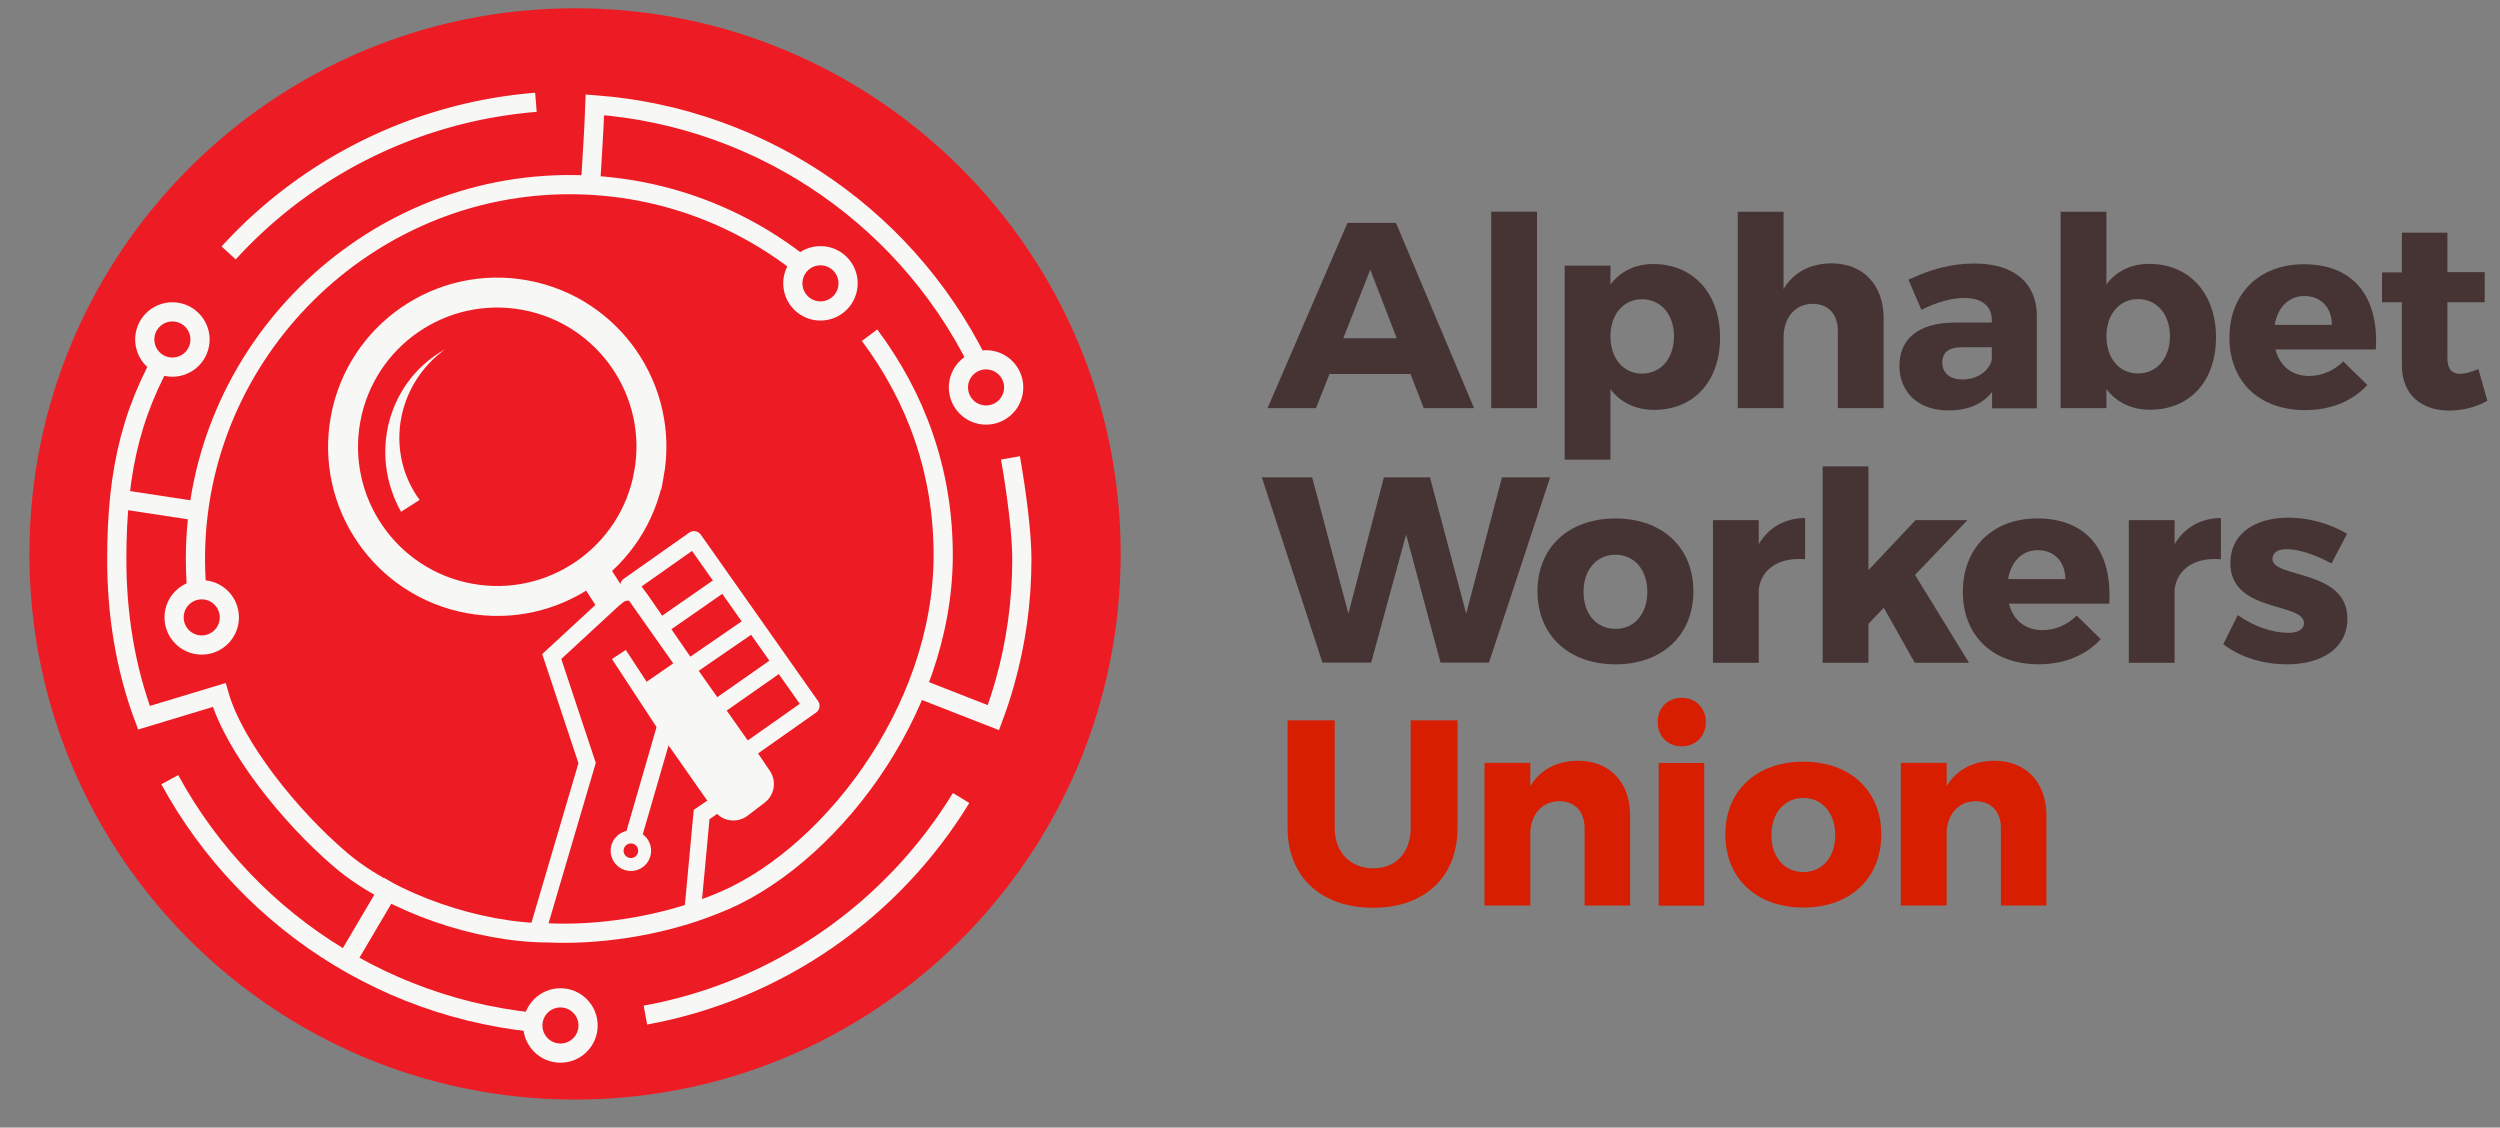 <?xml version="1.0" encoding="UTF-8"?>
<svg width="698.82" height="315.2" version="1.1" viewBox="0 0 698.82 315.2" xml:space="preserve" xmlns="http://www.w3.org/2000/svg" xmlns:cc="http://creativecommons.org/ns#" xmlns:dc="http://purl.org/dc/elements/1.1/" xmlns:rdf="http://www.w3.org/1999/02/22-rdf-syntax-ns#"><rect x="0" y="0" width="698.82" height="315.2" fill="#808080" stroke="none"/><g transform="matrix(1.333 0 0 -1.333 6664.3 -5495.2)"><g transform="translate(-904.97 586.88)"><g transform="matrix(.75 0 0 -.75 -515.71 -24.43)"><path class="awu-red-fill" transform="matrix(1.333 0 0 -1.333 1479.6 808.51)" d="m-4454.6-4195.7c0-63.208-51.24-114.45-114.45-114.45-63.209 0-114.45 51.24-114.45 114.45 0 63.209 51.24 114.45 114.45 114.45 63.208 0 114.45-51.24 114.45-114.45" fill="#ed1c24"/><g transform="translate(1479.6 -145.57)" stroke="#f7f7f5" stroke-width="5.366"><g fill="none"><g><g stroke-miterlimit="10"><path class="awu-white-stroke" d="m-6008.2 6485.8c13.03 17.443 20.59 38.032 20.59 61.479 0 44.413-33.13 85.899-63.71 97.633-16.231 6.611-34.122 8.601-46.709 7.999-19.569-0.01-43.884-8.353-58.054-20.417-14.17-12.065-29.813-31.626-33.956-46.096l-21.034 6.357c-5.144-13.788-7.604-28.712-7.604-44.293 0-25.513 4.311-43.612 17.284-63.497"/><path class="awu-white-stroke" d="m-6193.8 6572.8c-1.886-7.858-2.884-16.061-2.884-24.497 0-57.715 47.819-105.1 105.53-104.6 29.098 0.254 55.36 12.388 74.173 31.789"/><path class="awu-white-stroke" d="m-6217.6 6531.7 20.924 3.188"/><path class="awu-white-stroke" d="m-5968.8 6520.1c1.805 10.28 3.197 21.548 3.182 28.337 0 11.982-1.663 23.576-4.771 34.563-0.933 3.3-1.997 6.545-3.185 9.73l-21.274-8.316"/></g><path class="awu-white-stroke" d="m-5975.9 6497.6c-19.705-43.435-61.538-72.658-109.1-76.213-0.305 8.109-0.582 11.496-1.201 22.088"/></g><path class="awu-white-stroke" d="m-6187.4 6462.8a130.48 130.48 0 0 1 85.917-42.118" stroke-linejoin="round"/><path class="awu-white-stroke" d="m-6088.6 6678.6c-49.754 0-93.036-27.705-115.26-68.53" stroke-miterlimit="10"/><path class="awu-white-stroke" d="m-5982.6 6615.2c-19.108 31.253-50.932 53.884-88.278 60.699" stroke-miterlimit="10"/><path class="awu-white-stroke" d="m-6154.2 6660.3 12.599-21.374" stroke-linejoin="round"/></g><g fill="#ed1c24" stroke-miterlimit="10"><path class="awu-white-stroke" d="m-6195.4 6487c0 4.267-3.459 7.726-7.726 7.726-4.267 0-7.726-3.459-7.726-7.726s3.459-7.726 7.726-7.726c4.267 0 7.726 3.459 7.726 7.726z"/><path class="awu-white-stroke" d="m-6014.2 6471.3c0 4.267-3.459 7.726-7.726 7.726-4.266 0-7.726-3.459-7.726-7.726s3.46-7.727 7.726-7.727c4.267 0 7.726 3.46 7.726 7.727z"/><path class="awu-white-stroke" d="m-6187.2 6564.7c0 4.267-3.459 7.727-7.726 7.727-4.266 0-7.726-3.46-7.726-7.727 0-4.267 3.46-7.726 7.726-7.726 4.267 0 7.726 3.459 7.726 7.726z"/><path class="awu-white-stroke" d="m-5967.9 6500.4c0 4.267-3.459 7.726-7.726 7.726-4.267 0-7.726-3.459-7.726-7.726 0-4.267 3.459-7.726 7.726-7.726 4.267 0 7.726 3.459 7.726 7.726z"/><path class="awu-white-stroke" d="m-6086.9 6678.8c0 4.267-3.459 7.727-7.726 7.727-4.266 0-7.726-3.46-7.726-7.727 0-4.267 3.46-7.726 7.726-7.726 4.267 0 7.726 3.459 7.726 7.726z"/></g></g><g fill="#f7f7f5"><path class="awu-white-fill" d="m-4584.6 6455.2 12.534 17.888c2.124 3.078 6.39 3.755 9.363 1.485l4.784-3.653c2.76-2.107 3.394-6.001 1.448-8.875l-5.486-8.098-3.992 1.042-15.319-21.43-6.63 4.251-3.417 2.358 7.054 11.178z"/><path class="awu-white-fill" d="m-4608.9 6410 3.9 6.064 7.561-5.005-3.702-5.757-1.223-1.816z"/><path class="awu-white-fill" d="m-4659.6 6389.6c-2.223-3.97-3.648-8.341-4.167-12.768-0.526-4.427-0.159-8.899 1.026-13.088 1.189-4.189 3.195-8.089 5.839-11.422 2.641-3.338 5.919-6.093 9.547-8.114-3.353 2.455-6.181 5.533-8.283 8.996-2.106 3.46-3.49 7.297-4.091 11.204-0.597 3.909-0.409 7.882 0.517 11.617 0.922 3.739 2.583 7.229 4.811 10.254z"/></g><g fill="none" stroke="#f7f7f5" stroke-miterlimit="10"><g><path class="awu-white-stroke" d="m-4590.3 6379.2c-4.295 23.418-26.761 38.919-50.177 34.624s-38.919-26.761-34.623-50.178c4.295-23.417 26.76-38.919 50.177-34.624 23.417 4.296 38.919 26.761 34.624 50.178z" stroke-width="8.368"/><path class="awu-white-stroke" d="m-4587.6 6421.4-0.179-0.253-7.83-11.329" stroke-width="4.638"/><path class="awu-white-stroke" d="m-4578.1 6501.6 2.545-27.361 7.303-4.98 3.27-2.953" stroke-width="4.626"/><path class="awu-white-stroke" d="m-4590.3 6439.5 10.336-7.132-1.929-2.796-3.472-5.021-0.147-0.226-0.01-0.01-7.104-10.294c-1.446-2.096-4.375-2.507-6.342-0.89l-1.327 1.09-2.797 2.586-0.01 5e-4 -14.36 13.261 9.891 29.783-13.423 45.57" stroke-width="4.626"/></g><g stroke-linejoin="round"><rect class="awu-white-stroke" transform="rotate(-35.17)" x="-7449.3" y="2592.7" width="22.407" height="56.925" ry="0" stroke-width="4.626"/><path class="awu-white-stroke" d="m-4568.4 6408.8-18.98 13.189" stroke-width="4.58"/><path class="awu-white-stroke" d="m-4560.4 6420.3-20.356 13.992" stroke-width="4.58"/></g><path class="awu-white-stroke" d="m-4598.7 6429.5 16.186 24.671" stroke-width="4.626"/><path class="awu-white-stroke" d="m-4553 6431.5-18.77 13.139" stroke-linejoin="round" stroke-width="4.58"/><path class="awu-white-stroke" d="m-4584.9 6446.9-10.481 36.192" stroke-width="4.638"/></g><path class="awu-white-red" d="m-4591.5 6484c0.205 2.119-1.347 4.002-3.466 4.207-2.119 0.205-4.002-1.346-4.207-3.465-0.205-2.118 1.347-4.003 3.465-4.207 2.119-0.205 4.002 1.347 4.207 3.466z" fill="#ed1c24" stroke="#f7f7f5" stroke-miterlimit="10" stroke-width="3.63"/></g><g transform="translate(0 -315)"><g class="awu-red-fill" fill="#d71e00"><path d="m-3824.5-4567.9c0-10.27 6.995-16.765 17.931-16.765 10.881 0 17.709 6.495 17.709 16.765v22.538h-9.826v-22.538c0-5.274-3.164-8.494-7.827-8.494-4.719 0-8.105 3.22-8.105 8.494v22.538h-9.881z"/><path d="m-3783.2-4584.2h9.604v15.821c0.389 3.553 2.609 6.051 6.106 6.051 3.22 0 5.274-2.165 5.274-5.662v-16.21h9.548v18.874c0 6.995-4.33 11.491-10.936 11.491-4.441-0.055-7.883-1.832-9.992-5.329v4.885h-9.604z"/><path d="m-3746.9-4545.7c0-2.998 2.11-5.107 5.052-5.107s5.052 2.11 5.052 5.107c0 2.942-2.11 5.052-5.052 5.052s-5.052-2.11-5.052-5.052zm0.222-38.526h9.548v29.922h-9.548z"/><path d="m-3732.7-4569.3c0-9.215 6.551-15.322 16.376-15.322 9.77 0 16.321 6.106 16.321 15.322 0 9.215-6.551 15.266-16.321 15.266-9.826 0-16.376-6.051-16.376-15.266zm9.659-0.111c0 4.608 2.72 7.772 6.717 7.772 3.942 0 6.662-3.164 6.662-7.772 0-4.663-2.72-7.772-6.662-7.772-3.997 0-6.717 3.109-6.717 7.772z"/><path d="m-3695.9-4584.2h9.604v15.821c0.389 3.553 2.609 6.051 6.106 6.051 3.22 0 5.274-2.165 5.274-5.662v-16.21h9.548v18.874c0 6.995-4.33 11.491-10.936 11.491-4.441-0.055-7.883-1.832-9.992-5.329v4.885h-9.604z"/></g><g class="awu-black-fill" transform="scale(1,-1)" fill="#463435" stroke-width=".463" aria-label=" Workers "><path d="m-3829.9 4494.4 12.713 38.86h10.214l7.328-26.868 7.217 26.868h10.159l12.824-38.86h-10.103l-7.494 28.59-7.605-28.59h-9.659l-7.439 28.59-7.605-28.59z"/><path d="m-3772.1 4518.3c0 9.215 6.551 15.322 16.376 15.322 9.77 0 16.321-6.106 16.321-15.322 0-9.215-6.551-15.266-16.321-15.266-9.826 0-16.376 6.051-16.376 15.266zm9.659 0.111c0-4.608 2.72-7.772 6.717-7.772 3.942 0 6.662 3.164 6.662 7.772 0 4.663-2.72 7.772-6.662 7.772-3.997 0-6.717-3.109-6.717-7.772z"/><path d="m-3735.3 4533.3h9.604v-15.377c0.5-4.219 4.163-6.828 9.715-6.329v-8.66c-4.275 0.055-7.661 1.998-9.715 5.496v-5.052h-9.604z"/><path d="m-3712.3 4533.3h9.604v-8.161l3.22-3.386 6.495 11.547h11.38l-11.325-18.43 10.992-11.491h-10.881l-9.881 10.492v-21.761h-9.604z"/><path d="m-3682.9 4518.4c0 9.104 6.106 15.211 15.877 15.211 5.496 0 9.992-1.943 13.046-5.274l-5.052-4.941c-1.998 1.998-4.552 3.053-7.161 3.053-3.553 0-6.106-1.998-7.05-5.551h21.04c0.666-10.936-4.552-17.875-15.1-17.875-9.271 0-15.599 6.106-15.599 15.377zm9.493-2.665c0.611-3.608 2.887-6.051 6.218-6.051 3.442 0 5.773 2.387 5.773 6.051z"/><path d="m-3648.1 4533.3h9.604v-15.377c0.5-4.219 4.163-6.828 9.715-6.329v-8.66c-4.274 0.055-7.661 1.998-9.715 5.496v-5.052h-9.604z"/><path d="m-3628.3 4529.4c3.608 2.776 8.438 4.219 13.434 4.219 7.217 0 12.602-3.386 12.602-9.548 0.055-10.437-15.71-8.438-15.71-12.546 0-1.388 1.221-2.054 2.942-2.054 2.498 0 5.829 1.055 9.437 2.998l3.275-6.218c-3.664-2.165-7.994-3.386-12.324-3.386-6.939 0-12.158 3.331-12.158 9.493-0.055 10.492 15.433 8.216 15.433 12.602 0 1.388-1.388 2.054-3.275 2.054-3.331 0-7.217-1.332-10.603-3.719z"/></g><g class="awu-black-fill" transform="scale(1,-1)" fill="#463435" stroke-width=".463" aria-label="Alphabet"><path d="m-3828.7 4479.9h10.159l2.831-7.161h16.987l2.776 7.161h10.548l-16.376-38.86h-10.159zm15.877-14.656 5.662-14.378 5.551 14.378z"/><path d="m-3781.8 4479.9h9.604v-41.191h-9.604z"/><path d="m-3766.4 4490.7h9.604v-14.767c2.11 2.776 5.274 4.33 9.16 4.33 8.383 0 13.823-6.051 13.823-15.155 0-9.271-5.607-15.433-14.045-15.433-3.775 0-6.828 1.554-8.938 4.275v-3.942h-9.604zm9.604-25.869c0-4.552 2.72-7.772 6.606-7.772 3.997 0 6.717 3.22 6.717 7.772 0 4.608-2.72 7.827-6.717 7.827-3.886 0-6.606-3.164-6.606-7.827z"/><path d="m-3730.1 4479.9h9.604v-14.767c0-4.108 2.332-7.106 6.106-7.106 3.275 0 5.274 2.165 5.274 5.662v16.21h9.604v-18.875c0-6.995-4.33-11.491-10.936-11.491-4.441 0.056-7.938 1.832-10.048 5.385v-16.21h-9.604z"/><path d="m-3696.2 4471c0 5.496 3.886 9.382 10.27 9.382 4.053 0 7.217-1.332 9.16-3.886v3.442h9.382v-19.541c-0.055-6.773-4.83-10.825-13.046-10.825-4.996 0-9.215 1.221-13.878 3.386l2.72 6.329c3.164-1.61 6.44-2.498 8.938-2.498 3.886 0 5.829 1.776 5.829 4.719v0.444h-7.883c-7.439 0.056-11.491 3.386-11.491 9.049zm8.993-0.666c0-2.221 1.443-3.22 4.33-3.22h6.051v2.665c-0.611 2.443-3.164 4.108-6.162 4.108-2.665 0-4.219-1.388-4.219-3.553z"/><path d="m-3662.4 4479.9h9.604v-3.997c2.11 2.776 5.274 4.33 9.16 4.33 8.383 0 13.823-6.051 13.823-15.155 0-9.271-5.607-15.433-14.045-15.433-3.775 0-6.828 1.554-8.938 4.275v-15.211h-9.604zm9.604-15.1c0-4.552 2.72-7.772 6.606-7.772 3.997 0 6.717 3.22 6.717 7.772 0 4.608-2.72 7.827-6.717 7.827-3.886 0-6.606-3.164-6.606-7.827z"/><path d="m-3627 4465.1c0 9.104 6.106 15.211 15.877 15.211 5.496 0 9.992-1.943 13.046-5.274l-5.052-4.941c-1.998 1.998-4.552 3.053-7.161 3.053-3.553 0-6.106-1.998-7.05-5.551h21.04c0.666-10.936-4.552-17.875-15.1-17.875-9.271 0-15.599 6.106-15.599 15.377zm9.493-2.665c0.611-3.608 2.887-6.051 6.218-6.051 3.442 0 5.773 2.387 5.773 6.051z"/><path d="m-3595 4457.7h4.163v13.212c0 6.218 4.164 9.493 9.937 9.493 2.887 0 5.829-0.777 7.994-2.054l-1.887-6.662c-1.443 0.611-2.72 0.999-3.719 0.999-1.776 0.056-2.776-0.944-2.776-3.275v-11.713h7.827v-6.329h-7.827v-8.271h-9.548v8.327h-4.163z"/></g></g></g></g></svg>
